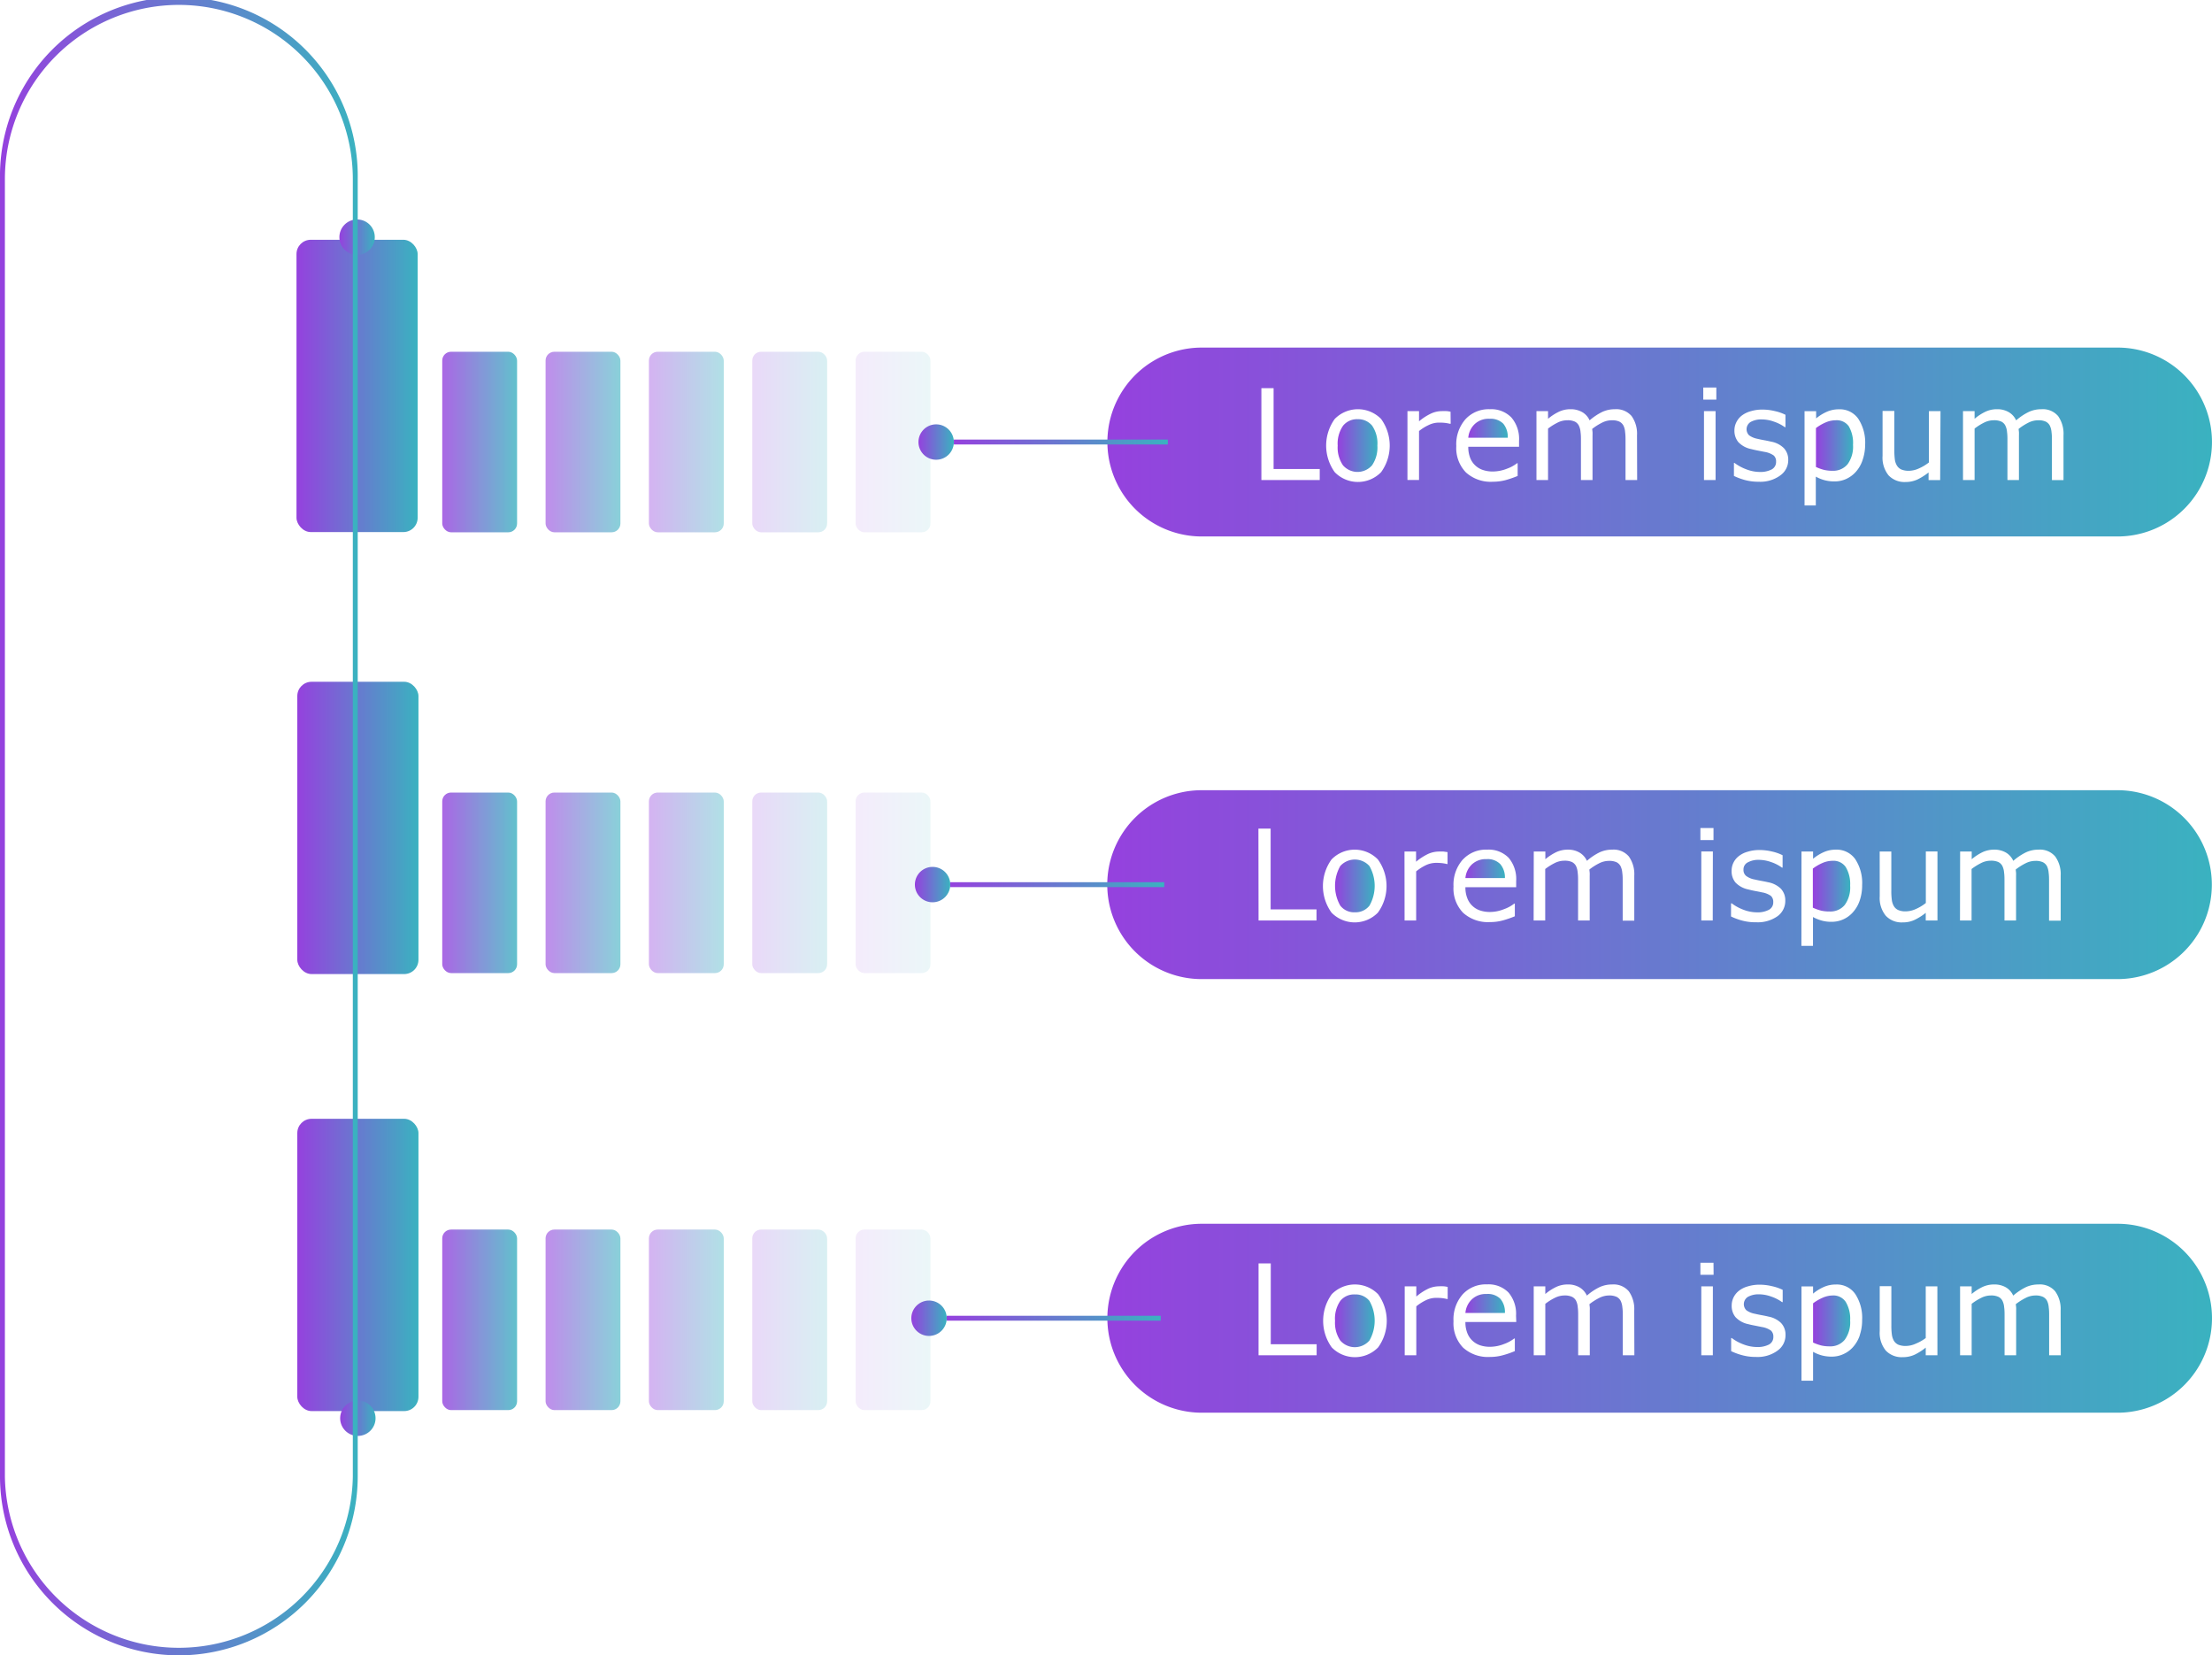<svg xmlns="http://www.w3.org/2000/svg" xmlns:xlink="http://www.w3.org/1999/xlink" viewBox="0 0 492.77 368.67"><defs><style>.cls-1{mask:url(#mask);filter:url(#luminosity-noclip-6);}.cls-10,.cls-2,.cls-4,.cls-6,.cls-8{mix-blend-mode:multiply;}.cls-2{fill:url(#Безымянный_градиент_93);}.cls-3{mask:url(#mask-2);filter:url(#luminosity-noclip-7);}.cls-4{fill:url(#Безымянный_градиент_93-2);}.cls-5{mask:url(#mask-3);filter:url(#luminosity-noclip-8);}.cls-6{fill:url(#Безымянный_градиент_93-3);}.cls-7,.cls-9{mask:url(#mask-4);}.cls-7{filter:url(#luminosity-noclip-9);}.cls-8{fill:url(#Безымянный_градиент_91);}.cls-9{filter:url(#luminosity-noclip-10);}.cls-10{fill:url(#Безымянный_градиент_91-2);}.cls-11,.cls-16,.cls-21{opacity:0.8;}.cls-11{fill:url(#New_Gradient_Swatch_2);}.cls-12,.cls-17,.cls-22{opacity:0.6;}.cls-12{fill:url(#New_Gradient_Swatch_2-2);}.cls-13,.cls-18,.cls-23{opacity:0.4;}.cls-13{fill:url(#New_Gradient_Swatch_2-3);}.cls-14,.cls-19,.cls-24{opacity:0.2;}.cls-14{fill:url(#New_Gradient_Swatch_2-4);}.cls-15,.cls-20,.cls-25{opacity:0.1;}.cls-15{fill:url(#New_Gradient_Swatch_2-5);}.cls-16{fill:url(#New_Gradient_Swatch_2-6);}.cls-17{fill:url(#New_Gradient_Swatch_2-7);}.cls-18{fill:url(#New_Gradient_Swatch_2-8);}.cls-19{fill:url(#New_Gradient_Swatch_2-9);}.cls-20{fill:url(#New_Gradient_Swatch_2-10);}.cls-21{fill:url(#New_Gradient_Swatch_2-11);}.cls-22{fill:url(#New_Gradient_Swatch_2-12);}.cls-23{fill:url(#New_Gradient_Swatch_2-13);}.cls-24{fill:url(#New_Gradient_Swatch_2-14);}.cls-25{fill:url(#New_Gradient_Swatch_2-15);}.cls-26{fill:url(#New_Gradient_Swatch_2-16);}.cls-27{fill:url(#New_Gradient_Swatch_2-17);}.cls-28{fill:url(#New_Gradient_Swatch_2-18);}.cls-29{fill:url(#New_Gradient_Swatch_2-19);}.cls-30{fill:url(#New_Gradient_Swatch_2-20);}.cls-31{fill:url(#New_Gradient_Swatch_2-21);}.cls-32{fill:url(#New_Gradient_Swatch_2-22);}.cls-33{fill:url(#New_Gradient_Swatch_2-23);}.cls-34{fill:url(#New_Gradient_Swatch_2-24);}.cls-35{fill:url(#New_Gradient_Swatch_2-25);}.cls-36{fill:url(#New_Gradient_Swatch_2-26);}.cls-37{fill:url(#New_Gradient_Swatch_2-27);}.cls-38{fill:url(#New_Gradient_Swatch_2-28);}.cls-39{fill:url(#New_Gradient_Swatch_2-29);}.cls-40{fill:url(#New_Gradient_Swatch_2-30);}.cls-41{fill:url(#New_Gradient_Swatch_2-31);}.cls-42{fill:url(#New_Gradient_Swatch_2-32);}.cls-43{fill:url(#New_Gradient_Swatch_2-33);}.cls-44{fill:url(#New_Gradient_Swatch_2-34);}.cls-45{fill:url(#New_Gradient_Swatch_2-35);}.cls-46{fill:url(#New_Gradient_Swatch_2-36);}.cls-47{fill:url(#New_Gradient_Swatch_2-37);}.cls-48{fill:url(#New_Gradient_Swatch_2-38);}.cls-49{fill:url(#New_Gradient_Swatch_2-39);}.cls-50{mask:url(#mask-6);}.cls-51{fill:url(#New_Gradient_Swatch_2-40);}.cls-52{mask:url(#mask-7);}.cls-53,.cls-57{opacity:0.5;}.cls-53{fill:url(#New_Gradient_Swatch_2-41);}.cls-54{mask:url(#mask-8);}.cls-55,.cls-59{opacity:0.3;}.cls-55{fill:url(#New_Gradient_Swatch_2-42);}.cls-56{mask:url(#mask-9);}.cls-57{fill:url(#New_Gradient_Swatch_2-43);}.cls-58{mask:url(#mask-10);}.cls-59{fill:url(#New_Gradient_Swatch_2-44);}.cls-60{filter:url(#luminosity-noclip-4);}.cls-61{filter:url(#luminosity-noclip-3);}.cls-62{filter:url(#luminosity-noclip-2);}.cls-63{filter:url(#luminosity-noclip);}</style><filter id="luminosity-noclip" x="9.28" y="-8379.99" width="20.64" height="32766" filterUnits="userSpaceOnUse" color-interpolation-filters="sRGB"><feFlood flood-color="#fff" result="bg"/><feBlend in="SourceGraphic" in2="bg"/></filter><mask id="mask" x="9.28" y="-8379.99" width="20.64" height="32766" maskUnits="userSpaceOnUse"><g class="cls-63"/></mask><linearGradient id="Безымянный_градиент_93" x1="19.6" y1="356.18" x2="19.6" y2="11.7" gradientUnits="userSpaceOnUse"><stop offset="0"/><stop offset="0.01" stop-color="#030303"/><stop offset="0.7" stop-color="#b7b7b7"/><stop offset="1" stop-color="#fff"/></linearGradient><filter id="luminosity-noclip-2" x="35.48" y="-8379.99" width="7.15" height="32766" filterUnits="userSpaceOnUse" color-interpolation-filters="sRGB"><feFlood flood-color="#fff" result="bg"/><feBlend in="SourceGraphic" in2="bg"/></filter><mask id="mask-2" x="35.48" y="-8379.99" width="7.15" height="32766" maskUnits="userSpaceOnUse"><g class="cls-62"/></mask><linearGradient id="Безымянный_градиент_93-2" x1="39.05" y1="355.44" x2="39.05" y2="11.7" xlink:href="#Безымянный_градиент_93"/><filter id="luminosity-noclip-3" x="47.39" y="-8379.99" width="7.15" height="32766" filterUnits="userSpaceOnUse" color-interpolation-filters="sRGB"><feFlood flood-color="#fff" result="bg"/><feBlend in="SourceGraphic" in2="bg"/></filter><mask id="mask-3" x="47.39" y="-8379.99" width="7.15" height="32766" maskUnits="userSpaceOnUse"><g class="cls-61"/></mask><linearGradient id="Безымянный_градиент_93-3" x1="50.96" y1="356.23" x2="50.96" y2="12.49" xlink:href="#Безымянный_градиент_93"/><filter id="luminosity-noclip-4" x="263.07" y="-8379.99" width="215.94" height="32766" filterUnits="userSpaceOnUse" color-interpolation-filters="sRGB"><feFlood flood-color="#fff" result="bg"/><feBlend in="SourceGraphic" in2="bg"/></filter><mask id="mask-4" x="263.07" y="-8379.99" width="215.94" height="32766" maskUnits="userSpaceOnUse"><g class="cls-60"/></mask><linearGradient id="Безымянный_градиент_91" x1="263.07" y1="147.12" x2="479.01" y2="147.12" gradientUnits="userSpaceOnUse"><stop offset="0" stop-color="#fff"/><stop offset="0.07" stop-color="#d8d8d8"/><stop offset="0.16" stop-color="#a6a6a6"/><stop offset="0.26" stop-color="#797979"/><stop offset="0.37" stop-color="#545454"/><stop offset="0.47" stop-color="#353535"/><stop offset="0.58" stop-color="#1e1e1e"/><stop offset="0.7" stop-color="#0d0d0d"/><stop offset="0.83" stop-color="#030303"/><stop offset="1"/></linearGradient><linearGradient id="Безымянный_градиент_91-2" x1="263.07" y1="244.5" x2="479.01" y2="244.5" xlink:href="#Безымянный_градиент_91"/><linearGradient id="New_Gradient_Swatch_2" x1="98.52" y1="98.44" x2="115.19" y2="98.44" gradientUnits="userSpaceOnUse"><stop offset="0" stop-color="#9541de"/><stop offset="1" stop-color="#3ab2c0"/></linearGradient><linearGradient id="New_Gradient_Swatch_2-2" x1="121.54" y1="98.44" x2="138.21" y2="98.44" xlink:href="#New_Gradient_Swatch_2"/><linearGradient id="New_Gradient_Swatch_2-3" x1="144.56" y1="98.44" x2="161.24" y2="98.44" xlink:href="#New_Gradient_Swatch_2"/><linearGradient id="New_Gradient_Swatch_2-4" x1="167.59" y1="98.44" x2="184.26" y2="98.44" xlink:href="#New_Gradient_Swatch_2"/><linearGradient id="New_Gradient_Swatch_2-5" x1="190.61" y1="98.44" x2="207.28" y2="98.44" xlink:href="#New_Gradient_Swatch_2"/><linearGradient id="New_Gradient_Swatch_2-6" x1="98.52" y1="196.61" x2="115.19" y2="196.61" xlink:href="#New_Gradient_Swatch_2"/><linearGradient id="New_Gradient_Swatch_2-7" x1="121.54" y1="196.61" x2="138.21" y2="196.61" xlink:href="#New_Gradient_Swatch_2"/><linearGradient id="New_Gradient_Swatch_2-8" x1="144.56" y1="196.61" x2="161.24" y2="196.61" xlink:href="#New_Gradient_Swatch_2"/><linearGradient id="New_Gradient_Swatch_2-9" x1="167.59" y1="196.61" x2="184.26" y2="196.61" xlink:href="#New_Gradient_Swatch_2"/><linearGradient id="New_Gradient_Swatch_2-10" x1="190.61" y1="196.61" x2="207.28" y2="196.61" xlink:href="#New_Gradient_Swatch_2"/><linearGradient id="New_Gradient_Swatch_2-11" x1="98.52" y1="293.94" x2="115.19" y2="293.94" xlink:href="#New_Gradient_Swatch_2"/><linearGradient id="New_Gradient_Swatch_2-12" x1="121.54" y1="293.94" x2="138.21" y2="293.94" xlink:href="#New_Gradient_Swatch_2"/><linearGradient id="New_Gradient_Swatch_2-13" x1="144.56" y1="293.94" x2="161.24" y2="293.94" xlink:href="#New_Gradient_Swatch_2"/><linearGradient id="New_Gradient_Swatch_2-14" x1="167.59" y1="293.94" x2="184.26" y2="293.94" xlink:href="#New_Gradient_Swatch_2"/><linearGradient id="New_Gradient_Swatch_2-15" x1="190.61" y1="293.94" x2="207.28" y2="293.94" xlink:href="#New_Gradient_Swatch_2"/><linearGradient id="New_Gradient_Swatch_2-16" x1="204.61" y1="98.44" x2="212.49" y2="98.44" xlink:href="#New_Gradient_Swatch_2"/><linearGradient id="New_Gradient_Swatch_2-17" x1="66.05" y1="85.95" x2="93.05" y2="85.95" xlink:href="#New_Gradient_Swatch_2"/><linearGradient id="New_Gradient_Swatch_2-18" x1="66.23" y1="184.39" x2="93.22" y2="184.39" xlink:href="#New_Gradient_Swatch_2"/><linearGradient id="New_Gradient_Swatch_2-19" x1="66.23" y1="281.72" x2="93.22" y2="281.72" xlink:href="#New_Gradient_Swatch_2"/><linearGradient id="New_Gradient_Swatch_2-20" x1="75.61" y1="52.81" x2="83.49" y2="52.81" xlink:href="#New_Gradient_Swatch_2"/><linearGradient id="New_Gradient_Swatch_2-21" x1="75.79" y1="315.86" x2="83.66" y2="315.86" xlink:href="#New_Gradient_Swatch_2"/><linearGradient id="New_Gradient_Swatch_2-22" x1="327.09" y1="95.4" x2="335.88" y2="95.4" xlink:href="#New_Gradient_Swatch_2"/><linearGradient id="New_Gradient_Swatch_2-23" x1="404.54" y1="99.24" x2="412.8" y2="99.24" xlink:href="#New_Gradient_Swatch_2"/><linearGradient id="New_Gradient_Swatch_2-24" x1="298.04" y1="99.24" x2="306.88" y2="99.24" xlink:href="#New_Gradient_Swatch_2"/><linearGradient id="New_Gradient_Swatch_2-25" x1="246.66" y1="98.44" x2="492.77" y2="98.44" xlink:href="#New_Gradient_Swatch_2"/><linearGradient id="New_Gradient_Swatch_2-26" x1="246.66" y1="197.02" x2="492.77" y2="197.02" xlink:href="#New_Gradient_Swatch_2"/><linearGradient id="New_Gradient_Swatch_2-27" x1="297.41" y1="197.31" x2="306.24" y2="197.31" xlink:href="#New_Gradient_Swatch_2"/><linearGradient id="New_Gradient_Swatch_2-28" x1="326.45" y1="193.47" x2="335.25" y2="193.47" xlink:href="#New_Gradient_Swatch_2"/><linearGradient id="New_Gradient_Swatch_2-29" x1="403.9" y1="197.32" x2="412.16" y2="197.32" xlink:href="#New_Gradient_Swatch_2"/><linearGradient id="New_Gradient_Swatch_2-30" x1="326.45" y1="290.32" x2="335.25" y2="290.32" xlink:href="#New_Gradient_Swatch_2"/><linearGradient id="New_Gradient_Swatch_2-31" x1="403.9" y1="294.17" x2="412.16" y2="294.17" xlink:href="#New_Gradient_Swatch_2"/><linearGradient id="New_Gradient_Swatch_2-32" x1="246.66" y1="293.59" x2="492.77" y2="293.59" xlink:href="#New_Gradient_Swatch_2"/><linearGradient id="New_Gradient_Swatch_2-33" x1="297.41" y1="294.16" x2="306.24" y2="294.16" xlink:href="#New_Gradient_Swatch_2"/><linearGradient id="New_Gradient_Swatch_2-34" x1="212.49" y1="98.44" x2="260.15" y2="98.44" xlink:href="#New_Gradient_Swatch_2"/><linearGradient id="New_Gradient_Swatch_2-35" x1="203.82" y1="197.02" x2="211.69" y2="197.02" xlink:href="#New_Gradient_Swatch_2"/><linearGradient id="New_Gradient_Swatch_2-36" x1="211.69" y1="197.02" x2="259.36" y2="197.02" xlink:href="#New_Gradient_Swatch_2"/><linearGradient id="New_Gradient_Swatch_2-37" x1="203.03" y1="293.59" x2="210.9" y2="293.59" xlink:href="#New_Gradient_Swatch_2"/><linearGradient id="New_Gradient_Swatch_2-38" x1="210.9" y1="293.59" x2="258.57" y2="293.59" xlink:href="#New_Gradient_Swatch_2"/><linearGradient id="New_Gradient_Swatch_2-39" x1="0" y1="184.34" x2="79.69" y2="184.34" xlink:href="#New_Gradient_Swatch_2"/><filter id="luminosity-noclip-6" x="9.28" y="11.7" width="20.64" height="344.48" filterUnits="userSpaceOnUse" color-interpolation-filters="sRGB"><feFlood flood-color="#fff" result="bg"/><feBlend in="SourceGraphic" in2="bg"/></filter><mask id="mask-6" x="9.28" y="11.7" width="20.64" height="344.48" maskUnits="userSpaceOnUse"><g class="cls-1"><path class="cls-2" d="M29.92,11.7c-12.16,5.87-20.64,19-20.64,34.24v276c0,15.25,8.48,28.37,20.64,34.24Z"/></g></mask><linearGradient id="New_Gradient_Swatch_2-40" x1="9.28" y1="183.94" x2="29.92" y2="183.94" xlink:href="#New_Gradient_Swatch_2"/><filter id="luminosity-noclip-7" x="35.48" y="11.7" width="7.15" height="343.74" filterUnits="userSpaceOnUse" color-interpolation-filters="sRGB"><feFlood flood-color="#fff" result="bg"/><feBlend in="SourceGraphic" in2="bg"/></filter><mask id="mask-7" x="35.48" y="11.7" width="7.15" height="343.74" maskUnits="userSpaceOnUse"><g class="cls-3"><rect class="cls-4" x="35.48" y="11.7" width="7.15" height="343.74"/></g></mask><linearGradient id="New_Gradient_Swatch_2-41" x1="35.48" y1="183.57" x2="42.62" y2="183.57" xlink:href="#New_Gradient_Swatch_2"/><filter id="luminosity-noclip-8" x="47.39" y="12.49" width="7.15" height="343.74" filterUnits="userSpaceOnUse" color-interpolation-filters="sRGB"><feFlood flood-color="#fff" result="bg"/><feBlend in="SourceGraphic" in2="bg"/></filter><mask id="mask-8" x="47.39" y="12.49" width="7.15" height="343.74" maskUnits="userSpaceOnUse"><g class="cls-5"><rect class="cls-6" x="47.39" y="12.49" width="7.15" height="343.74"/></g></mask><linearGradient id="New_Gradient_Swatch_2-42" x1="47.39" y1="184.36" x2="54.53" y2="184.36" xlink:href="#New_Gradient_Swatch_2"/><filter id="luminosity-noclip-9" x="263.07" y="130.18" width="215.94" height="33.87" filterUnits="userSpaceOnUse" color-interpolation-filters="sRGB"><feFlood flood-color="#fff" result="bg"/><feBlend in="SourceGraphic" in2="bg"/></filter><mask id="mask-9" x="263.07" y="130.18" width="215.94" height="33.87" maskUnits="userSpaceOnUse"><g class="cls-7"><rect class="cls-8" x="263.07" y="130.18" width="215.94" height="33.87"/></g></mask><linearGradient id="New_Gradient_Swatch_2-43" x1="263.07" y1="147.12" x2="479.01" y2="147.12" xlink:href="#New_Gradient_Swatch_2"/><filter id="luminosity-noclip-10" x="263.07" y="227.57" width="215.94" height="33.87" filterUnits="userSpaceOnUse" color-interpolation-filters="sRGB"><feFlood flood-color="#fff" result="bg"/><feBlend in="SourceGraphic" in2="bg"/></filter><mask id="mask-10" x="263.07" y="227.57" width="215.94" height="33.87" maskUnits="userSpaceOnUse"><g class="cls-9"><rect class="cls-10" x="263.07" y="227.57" width="215.94" height="33.87"/></g></mask><linearGradient id="New_Gradient_Swatch_2-44" x1="263.07" y1="244.5" x2="479.01" y2="244.5" xlink:href="#New_Gradient_Swatch_2"/></defs><title>menu_08_purple_blue</title><g id="Layer_2" data-name="Layer 2"><g id="Layer_1-2" data-name="Layer 1"><rect class="cls-11" x="98.52" y="78.34" width="16.67" height="40.21" rx="1.96"/><rect class="cls-12" x="121.54" y="78.34" width="16.67" height="40.21" rx="1.96"/><rect class="cls-13" x="144.56" y="78.34" width="16.67" height="40.21" rx="1.96"/><rect class="cls-14" x="167.59" y="78.34" width="16.67" height="40.21" rx="1.96"/><rect class="cls-15" x="190.61" y="78.34" width="16.67" height="40.21" rx="1.96"/><rect class="cls-16" x="98.52" y="176.51" width="16.67" height="40.21" rx="1.96"/><rect class="cls-17" x="121.54" y="176.51" width="16.67" height="40.21" rx="1.96"/><rect class="cls-18" x="144.56" y="176.51" width="16.67" height="40.21" rx="1.96"/><rect class="cls-19" x="167.59" y="176.51" width="16.67" height="40.21" rx="1.96"/><rect class="cls-20" x="190.61" y="176.51" width="16.67" height="40.21" rx="1.96"/><rect class="cls-21" x="98.52" y="273.84" width="16.67" height="40.21" rx="1.96"/><rect class="cls-22" x="121.54" y="273.84" width="16.67" height="40.21" rx="1.96"/><rect class="cls-23" x="144.56" y="273.84" width="16.67" height="40.21" rx="1.96"/><rect class="cls-24" x="167.59" y="273.84" width="16.67" height="40.21" rx="1.96"/><rect class="cls-25" x="190.61" y="273.84" width="16.67" height="40.21" rx="1.96"/><path class="cls-26" d="M212.49,98.44a3.94,3.94,0,1,1-3.94-3.93A3.94,3.94,0,0,1,212.49,98.44Z"/><rect class="cls-27" x="66.05" y="53.4" width="26.99" height="65.1" rx="3.18"/><rect class="cls-28" x="66.23" y="151.84" width="26.99" height="65.1" rx="3.18"/><rect class="cls-29" x="66.23" y="249.17" width="26.99" height="65.1" rx="3.18"/><path class="cls-30" d="M83.49,52.81a3.94,3.94,0,1,1-3.94-3.93A3.93,3.93,0,0,1,83.49,52.81Z"/><path class="cls-31" d="M83.66,315.86a3.94,3.94,0,1,1-3.93-3.94A3.94,3.94,0,0,1,83.66,315.86Z"/><path class="cls-32" d="M331.79,93.27a4.46,4.46,0,0,0-3.31,1.22,4.74,4.74,0,0,0-1.39,3h8.79a4.57,4.57,0,0,0-1-3.14A4,4,0,0,0,331.79,93.27Z"/><path class="cls-33" d="M408.94,93.6a5.65,5.65,0,0,0-2.24.48,10.3,10.3,0,0,0-2.16,1.26V104a10.15,10.15,0,0,0,1.89.67,8.09,8.09,0,0,0,1.79.18,4.15,4.15,0,0,0,3.37-1.46,6.65,6.65,0,0,0,1.21-4.31,7.38,7.38,0,0,0-.95-4.15A3.28,3.28,0,0,0,408.94,93.6Z"/><path class="cls-34" d="M302.47,93.36a4,4,0,0,0-3.27,1.45A7,7,0,0,0,298,99.24a7,7,0,0,0,1.17,4.38,4.29,4.29,0,0,0,6.49,0,7,7,0,0,0,1.18-4.39,7,7,0,0,0-1.17-4.43A4,4,0,0,0,302.47,93.36Z"/><path class="cls-35" d="M471.73,77.41h-204a21,21,0,1,0,0,42.07h204a21,21,0,1,0,0-42.07ZM294,106.91H281V86.45h2.72v18H294Zm13.67-1.75a7.21,7.21,0,0,1-10.33,0,10.14,10.14,0,0,1,0-11.85,7.23,7.23,0,0,1,10.33,0,10.1,10.1,0,0,1,0,11.85Zm15.5-10.78H323a9.82,9.82,0,0,0-1.12-.2,11.9,11.9,0,0,0-1.29-.06,5.2,5.2,0,0,0-2.3.53A10.33,10.33,0,0,0,316.12,96v10.9h-2.58V91.56h2.58v2.27a12.26,12.26,0,0,1,2.72-1.75,5.79,5.79,0,0,1,2.39-.52,7.7,7.7,0,0,1,1,0c.2,0,.5.06.91.13ZM338.4,99.5H327.09a6.62,6.62,0,0,0,.42,2.47,4.57,4.57,0,0,0,2.87,2.71,6.71,6.71,0,0,0,2.16.33,8.7,8.7,0,0,0,3.16-.62,8,8,0,0,0,2.26-1.23h.13V106a23.23,23.23,0,0,1-2.66.92,11.15,11.15,0,0,1-2.86.37,8.22,8.22,0,0,1-6-2.07,7.79,7.79,0,0,1-2.15-5.87,8.44,8.44,0,0,1,2.06-6,7,7,0,0,1,5.4-2.21A6.21,6.21,0,0,1,336.71,93a7.31,7.31,0,0,1,1.69,5.15Zm26.31,7.41h-2.59V98.17c0-.66,0-1.3-.09-1.91a3.94,3.94,0,0,0-.37-1.47,2.11,2.11,0,0,0-.91-.89,3.83,3.83,0,0,0-1.7-.3,4.8,4.8,0,0,0-2.17.54,13.15,13.15,0,0,0-2.18,1.38c0,.21.05.45.07.73s0,.56,0,.84v9.82h-2.58V98.17c0-.68,0-1.32-.09-1.93a4,4,0,0,0-.38-1.46,2,2,0,0,0-.91-.89,3.85,3.85,0,0,0-1.7-.29,4.73,4.73,0,0,0-2.12.52,13.06,13.06,0,0,0-2.13,1.33v11.46h-2.58V91.56h2.58v1.71a11.43,11.43,0,0,1,2.42-1.57,5.87,5.87,0,0,1,2.56-.56,5.07,5.07,0,0,1,2.66.66,4,4,0,0,1,1.62,1.82,12.91,12.91,0,0,1,2.86-1.9,6.6,6.6,0,0,1,2.76-.58,4.48,4.48,0,0,1,3.74,1.53,6.79,6.79,0,0,1,1.2,4.28Zm17.47,0H379.6V91.56h2.58ZM382.35,89h-2.91V86.31h2.91Zm14.17,16.94a7.54,7.54,0,0,1-4.74,1.35,11.41,11.41,0,0,1-3.13-.4,14.67,14.67,0,0,1-2.38-.89v-2.9h.13a10.46,10.46,0,0,0,2.72,1.46,8.51,8.51,0,0,0,2.87.55,5.48,5.48,0,0,0,2.67-.55,1.87,1.87,0,0,0,1-1.74,1.74,1.74,0,0,0-.52-1.37,4.75,4.75,0,0,0-2-.8l-1.43-.28q-.89-.17-1.62-.36a5.39,5.39,0,0,1-2.86-1.57,4,4,0,0,1-.85-2.55,4,4,0,0,1,.4-1.79,4.29,4.29,0,0,1,1.18-1.5,5.76,5.76,0,0,1,2-1,8.81,8.81,0,0,1,2.66-.38,11.62,11.62,0,0,1,2.78.34,10,10,0,0,1,2.35.82v2.76h-.14a8.92,8.92,0,0,0-2.41-1.23,8.08,8.08,0,0,0-2.77-.5,4.85,4.85,0,0,0-2.39.54,1.9,1.9,0,0,0-.39,3,4.65,4.65,0,0,0,1.87.78c.48.12,1,.22,1.6.33s1.09.22,1.48.31a5.4,5.4,0,0,1,2.77,1.41,3.75,3.75,0,0,1,1,2.7A4.15,4.15,0,0,1,396.52,105.93Zm18.41-3.47a7.4,7.4,0,0,1-1.51,2.62,6.51,6.51,0,0,1-2.14,1.58,6.27,6.27,0,0,1-2.61.55,8.53,8.53,0,0,1-2.16-.26,8.73,8.73,0,0,1-2-.81v6.43H402v-21h2.58v1.61a10.13,10.13,0,0,1,2.31-1.45,6.55,6.55,0,0,1,2.75-.58,5,5,0,0,1,4.32,2.09,9.65,9.65,0,0,1,1.54,5.82A10.51,10.51,0,0,1,414.93,102.46Zm17.28,4.45h-2.58v-1.7a13.29,13.29,0,0,1-2.5,1.58,6.36,6.36,0,0,1-2.64.55,4.87,4.87,0,0,1-3.77-1.48,6.28,6.28,0,0,1-1.34-4.34v-10H422v8.74a16.11,16.11,0,0,0,.11,2,3.55,3.55,0,0,0,.47,1.42,2.25,2.25,0,0,0,1,.88,4.26,4.26,0,0,0,1.72.28,5.46,5.46,0,0,0,2.19-.53,10.05,10.05,0,0,0,2.22-1.33V91.56h2.58Zm27.48,0h-2.58V98.17c0-.66,0-1.3-.09-1.91a4.13,4.13,0,0,0-.38-1.47,2.06,2.06,0,0,0-.91-.89,3.83,3.83,0,0,0-1.7-.3,4.83,4.83,0,0,0-2.17.54,13.08,13.08,0,0,0-2.17,1.38c0,.21.05.45.07.73s0,.56,0,.84v9.82H447.2V98.17c0-.68,0-1.32-.09-1.93a3.82,3.82,0,0,0-.38-1.46,2,2,0,0,0-.9-.89,3.9,3.9,0,0,0-1.71-.29,4.76,4.76,0,0,0-2.12.52,12.58,12.58,0,0,0-2.12,1.33v11.46H437.3V91.56h2.58v1.71a11.38,11.38,0,0,1,2.41-1.57,5.9,5.9,0,0,1,2.56-.56,5,5,0,0,1,2.66.66,4.05,4.05,0,0,1,1.63,1.82,12.69,12.69,0,0,1,2.86-1.9,6.6,6.6,0,0,1,2.76-.58,4.46,4.46,0,0,1,3.73,1.53,6.79,6.79,0,0,1,1.2,4.28Z"/><path class="cls-36" d="M267.7,218.06h204a21,21,0,1,0,0-42.07h-204a21,21,0,1,0,0,42.07ZM381.55,205H379V189.63h2.58Zm55.11-15.35h2.58v1.71a11.63,11.63,0,0,1,2.41-1.57,6.1,6.1,0,0,1,2.57-.56,5.07,5.07,0,0,1,2.66.66,4.06,4.06,0,0,1,1.62,1.83,13,13,0,0,1,2.86-1.91,6.6,6.6,0,0,1,2.76-.58,4.44,4.44,0,0,1,3.73,1.53,6.73,6.73,0,0,1,1.21,4.28v10h-2.59v-8.74c0-.66,0-1.29-.09-1.91a4.14,4.14,0,0,0-.37-1.47,2.11,2.11,0,0,0-.91-.89,3.83,3.83,0,0,0-1.7-.3,4.8,4.8,0,0,0-2.17.54,13.15,13.15,0,0,0-2.18,1.38c0,.21.05.46.07.74s0,.55,0,.83V205h-2.58v-8.74c0-.67,0-1.32-.09-1.93a4.07,4.07,0,0,0-.38-1.46,2.06,2.06,0,0,0-.91-.89,4,4,0,0,0-1.7-.29,4.73,4.73,0,0,0-2.12.52,13.06,13.06,0,0,0-2.13,1.33V205h-2.58Zm-17.92,0h2.59v8.74a14.37,14.37,0,0,0,.11,2,3.66,3.66,0,0,0,.46,1.42,2.16,2.16,0,0,0,1,.88,4,4,0,0,0,1.71.28,5.61,5.61,0,0,0,2.19-.52,10,10,0,0,0,2.22-1.34V189.63h2.59V205H429v-1.7a12.51,12.51,0,0,1-2.5,1.58,6.13,6.13,0,0,1-2.63.55,4.82,4.82,0,0,1-3.77-1.48,6.21,6.21,0,0,1-1.35-4.33Zm-17.42,0h2.58v1.61a10.32,10.32,0,0,1,2.32-1.45,6.54,6.54,0,0,1,2.74-.58,5.07,5.07,0,0,1,4.32,2.09,9.65,9.65,0,0,1,1.55,5.82,10.31,10.31,0,0,1-.54,3.42,7.44,7.44,0,0,1-1.51,2.61,6.27,6.27,0,0,1-4.74,2.13,8,8,0,0,1-2.16-.26,8.62,8.62,0,0,1-2-.81v6.43h-2.58Zm-15.69,11.53h.14a10.33,10.33,0,0,0,2.72,1.47,8.44,8.44,0,0,0,2.87.54,5.39,5.39,0,0,0,2.67-.55,1.85,1.85,0,0,0,1-1.73,1.79,1.79,0,0,0-.52-1.38,4.77,4.77,0,0,0-2-.79c-.37-.09-.85-.18-1.44-.29s-1.13-.23-1.61-.36a5.42,5.42,0,0,1-2.87-1.57,3.92,3.92,0,0,1-.84-2.55,4.11,4.11,0,0,1,1.58-3.28,5.52,5.52,0,0,1,2-1,8.81,8.81,0,0,1,2.66-.38,12.21,12.21,0,0,1,2.78.34,10.21,10.21,0,0,1,2.34.82v2.76h-.14a9,9,0,0,0-2.4-1.23,8.38,8.38,0,0,0-2.78-.5,4.88,4.88,0,0,0-2.39.54,1.74,1.74,0,0,0-1,1.62,1.7,1.7,0,0,0,.59,1.42,4.45,4.45,0,0,0,1.87.79c.47.11,1,.22,1.6.33s1.08.21,1.47.3a5.51,5.51,0,0,1,2.78,1.41,3.75,3.75,0,0,1,1,2.7,4.18,4.18,0,0,1-1.74,3.45,7.62,7.62,0,0,1-4.75,1.34A11.41,11.41,0,0,1,388,205a14.11,14.11,0,0,1-2.38-.89Zm-6.83-16.77h2.92v2.68H378.8Zm-37.12,5.24h2.58v1.71a11.63,11.63,0,0,1,2.41-1.57,6.05,6.05,0,0,1,2.56-.56,5,5,0,0,1,2.66.66,4.08,4.08,0,0,1,1.63,1.83,12.77,12.77,0,0,1,2.86-1.91,6.6,6.6,0,0,1,2.76-.58,4.44,4.44,0,0,1,3.73,1.53,6.79,6.79,0,0,1,1.2,4.28v10h-2.58v-8.74c0-.66,0-1.29-.09-1.91a4.13,4.13,0,0,0-.38-1.47,2.09,2.09,0,0,0-.9-.89,3.91,3.91,0,0,0-1.71-.3,4.83,4.83,0,0,0-2.17.54,13.08,13.08,0,0,0-2.17,1.38c0,.21.05.46.07.74s0,.55,0,.83V205h-2.59v-8.74c0-.67,0-1.32-.09-1.93a4.08,4.08,0,0,0-.37-1.46,2.11,2.11,0,0,0-.91-.89,4,4,0,0,0-1.7-.29,4.77,4.77,0,0,0-2.13.52,13,13,0,0,0-2.12,1.33V205h-2.58Zm-15.8,1.79a7,7,0,0,1,5.41-2.21,6.21,6.21,0,0,1,4.79,1.81,7.32,7.32,0,0,1,1.68,5.16v1.4H326.45a6.4,6.4,0,0,0,.43,2.46,4.57,4.57,0,0,0,2.86,2.72,6.81,6.81,0,0,0,2.17.33,8.5,8.5,0,0,0,3.15-.63,7.9,7.9,0,0,0,2.26-1.23h.14v2.82a22.74,22.74,0,0,1-2.67.92,10.66,10.66,0,0,1-2.85.37,8.24,8.24,0,0,1-6-2.07,7.77,7.77,0,0,1-2.14-5.87A8.45,8.45,0,0,1,325.88,191.42Zm-13-1.79h2.58v2.27a12.61,12.61,0,0,1,2.71-1.75,6,6,0,0,1,2.4-.52c.45,0,.77,0,1,0l.9.13v2.65h-.14a9.1,9.1,0,0,0-1.12-.2,11.83,11.83,0,0,0-1.28-.06,5.35,5.35,0,0,0-2.31.53,10.59,10.59,0,0,0-2.14,1.37V205h-2.58Zm-16.25,1.76a7.2,7.2,0,0,1,10.32,0,10.06,10.06,0,0,1,0,11.85,7.22,7.22,0,0,1-10.32,0,10.1,10.1,0,0,1,0-11.85Zm-16.29-6.87h2.72v18h10.22V205H280.37Z"/><path class="cls-37" d="M301.83,203.18a3.94,3.94,0,0,0,3.24-1.47,8.91,8.91,0,0,0,0-8.83,4.37,4.37,0,0,0-6.5,0,8.94,8.94,0,0,0,0,8.81A3.9,3.9,0,0,0,301.83,203.18Z"/><path class="cls-38" d="M334.22,192.45a3.93,3.93,0,0,0-3.07-1.11,4.49,4.49,0,0,0-3.3,1.22,4.77,4.77,0,0,0-1.4,3h8.8A4.54,4.54,0,0,0,334.22,192.45Z"/><path class="cls-39" d="M407.59,203a4.11,4.11,0,0,0,3.36-1.45,6.62,6.62,0,0,0,1.21-4.32,7.3,7.3,0,0,0-1-4.15,3.3,3.3,0,0,0-2.91-1.37,5.68,5.68,0,0,0-2.24.48,10.3,10.3,0,0,0-2.16,1.26v8.7a10.68,10.68,0,0,0,1.89.67A8.18,8.18,0,0,0,407.59,203Z"/><path class="cls-40" d="M331.15,288.19a4.46,4.46,0,0,0-3.3,1.23,4.72,4.72,0,0,0-1.4,3h8.8a4.53,4.53,0,0,0-1-3.14A3.94,3.94,0,0,0,331.15,288.19Z"/><path class="cls-41" d="M408.3,288.52a5.7,5.7,0,0,0-2.24.49,10.3,10.3,0,0,0-2.16,1.26V299a10.68,10.68,0,0,0,1.89.67,8.18,8.18,0,0,0,1.8.18,4.12,4.12,0,0,0,3.36-1.46,6.59,6.59,0,0,0,1.21-4.31,7.28,7.28,0,0,0-1-4.15A3.28,3.28,0,0,0,408.3,288.52Z"/><path class="cls-42" d="M471.73,272.55h-204a21,21,0,0,0,0,42.08h204a21,21,0,0,0,0-42.08ZM293.31,301.84H280.37V281.38h2.72v18h10.22ZM307,300.09a7.22,7.22,0,0,1-10.32,0,10.1,10.1,0,0,1,0-11.85,7.22,7.22,0,0,1,10.32,0,10.06,10.06,0,0,1,0,11.85Zm15.5-10.78h-.14a9.1,9.1,0,0,0-1.12-.2,11.83,11.83,0,0,0-1.28-.06,5.21,5.21,0,0,0-2.31.53,10.54,10.54,0,0,0-2.14,1.36v10.9h-2.58V286.49h2.58v2.27A12.23,12.23,0,0,1,318.2,287a5.83,5.83,0,0,1,2.4-.52,7.8,7.8,0,0,1,1,0c.2,0,.5.06.9.13Zm15.28,5.12H326.45a6.42,6.42,0,0,0,.43,2.47,4.53,4.53,0,0,0,1.17,1.72,4.61,4.61,0,0,0,1.69,1,6.81,6.81,0,0,0,2.17.33,8.69,8.69,0,0,0,3.15-.62,7.9,7.9,0,0,0,2.26-1.23h.14v2.81a19.58,19.58,0,0,1-2.67.92,10.66,10.66,0,0,1-2.85.38,8.24,8.24,0,0,1-6-2.07,7.79,7.79,0,0,1-2.14-5.88,8.41,8.41,0,0,1,2.05-6,7,7,0,0,1,5.41-2.21,6.21,6.21,0,0,1,4.79,1.81,7.31,7.31,0,0,1,1.68,5.15Zm26.31,7.41h-2.58V293.1c0-.66,0-1.3-.09-1.91a4.13,4.13,0,0,0-.38-1.47,2.09,2.09,0,0,0-.9-.89,3.9,3.9,0,0,0-1.71-.31,4.85,4.85,0,0,0-2.17.55,13.08,13.08,0,0,0-2.17,1.38c0,.21.05.45.07.73s0,.56,0,.83v9.83h-2.59V293.1c0-.68,0-1.32-.09-1.93a4,4,0,0,0-.37-1.46,2.06,2.06,0,0,0-.91-.89,3.83,3.83,0,0,0-1.7-.3,4.79,4.79,0,0,0-2.13.53,12.34,12.34,0,0,0-2.12,1.33v11.46h-2.58V286.49h2.58v1.7a11.57,11.57,0,0,1,2.41-1.56,5.9,5.9,0,0,1,2.56-.56,5,5,0,0,1,2.66.65,4.08,4.08,0,0,1,1.63,1.83,12.69,12.69,0,0,1,2.86-1.9,6.6,6.6,0,0,1,2.76-.58,4.44,4.44,0,0,1,3.73,1.53,6.79,6.79,0,0,1,1.2,4.28Zm17.48,0H379V286.49h2.58Zm.17-17.92H378.8v-2.68h2.92Zm14.17,16.94a7.56,7.56,0,0,1-4.75,1.35,11.4,11.4,0,0,1-3.13-.41,14.16,14.16,0,0,1-2.38-.88V298h.14a10.3,10.3,0,0,0,2.72,1.46,8.44,8.44,0,0,0,2.87.54,5.51,5.51,0,0,0,2.67-.54,1.87,1.87,0,0,0,1-1.74,1.77,1.77,0,0,0-.52-1.37,4.75,4.75,0,0,0-2-.8l-1.44-.29c-.59-.11-1.13-.22-1.61-.35a5.36,5.36,0,0,1-2.87-1.58,3.91,3.91,0,0,1-.84-2.54,4.18,4.18,0,0,1,.39-1.79,4.32,4.32,0,0,1,1.19-1.5,5.67,5.67,0,0,1,2-1,8.81,8.81,0,0,1,2.66-.38,11.68,11.68,0,0,1,2.78.34,10.23,10.23,0,0,1,2.34.81V290h-.14a9,9,0,0,0-2.4-1.23,8.15,8.15,0,0,0-2.78-.51,4.88,4.88,0,0,0-2.39.55,1.91,1.91,0,0,0-.38,3,4.59,4.59,0,0,0,1.87.78c.47.11,1,.22,1.6.33s1.08.21,1.47.31a5.43,5.43,0,0,1,2.78,1.41,3.74,3.74,0,0,1,1,2.69A4.16,4.16,0,0,1,395.89,300.86Zm18.4-3.47a7.48,7.48,0,0,1-1.51,2.62,6.25,6.25,0,0,1-2.14,1.57,6.08,6.08,0,0,1-2.6.56,8.41,8.41,0,0,1-2.16-.26,8.62,8.62,0,0,1-2-.81v6.43h-2.58v-21h2.58v1.61a10,10,0,0,1,2.32-1.45,6.54,6.54,0,0,1,2.74-.58,5,5,0,0,1,4.32,2.09,9.65,9.65,0,0,1,1.55,5.82A10.29,10.29,0,0,1,414.29,297.39Zm17.29,4.45H429v-1.71a12.59,12.59,0,0,1-2.5,1.59,6.28,6.28,0,0,1-2.63.54,4.85,4.85,0,0,1-3.77-1.47,6.23,6.23,0,0,1-1.35-4.34v-10h2.59v8.74a14.47,14.47,0,0,0,.11,2,3.71,3.71,0,0,0,.46,1.42,2.22,2.22,0,0,0,1,.88,4.23,4.23,0,0,0,1.71.27,5.43,5.43,0,0,0,2.19-.52A10,10,0,0,0,429,298V286.49h2.59Zm27.48,0h-2.59V293.1c0-.66,0-1.3-.09-1.91a4.14,4.14,0,0,0-.37-1.47,2.11,2.11,0,0,0-.91-.89,3.82,3.82,0,0,0-1.7-.31,4.82,4.82,0,0,0-2.17.55,13.15,13.15,0,0,0-2.18,1.38c0,.21.05.45.07.73s0,.56,0,.83v9.83h-2.58V293.1c0-.68,0-1.32-.09-1.93a4,4,0,0,0-.38-1.46,2,2,0,0,0-.91-.89,3.83,3.83,0,0,0-1.7-.3,4.75,4.75,0,0,0-2.12.53,12.41,12.41,0,0,0-2.13,1.33v11.46h-2.58V286.49h2.58v1.7a11.57,11.57,0,0,1,2.41-1.56,6,6,0,0,1,2.57-.56,5.07,5.07,0,0,1,2.66.65,4.06,4.06,0,0,1,1.62,1.83,12.91,12.91,0,0,1,2.86-1.9,6.6,6.6,0,0,1,2.76-.58,4.44,4.44,0,0,1,3.73,1.53,6.73,6.73,0,0,1,1.21,4.28Z"/><path class="cls-43" d="M301.83,288.29a3.92,3.92,0,0,0-3.26,1.45,7,7,0,0,0-1.16,4.43,7.06,7.06,0,0,0,1.16,4.38,4.3,4.3,0,0,0,6.5,0,8.9,8.9,0,0,0,0-8.82A3.92,3.92,0,0,0,301.83,288.29Z"/><rect class="cls-44" x="212.49" y="97.9" width="47.67" height="1.09"/><path class="cls-45" d="M211.69,197a3.94,3.94,0,1,1-3.93-3.93A3.93,3.93,0,0,1,211.69,197Z"/><rect class="cls-46" x="211.69" y="196.48" width="47.67" height="1.09"/><path class="cls-47" d="M210.9,293.59a3.94,3.94,0,1,1-3.94-3.94A3.93,3.93,0,0,1,210.9,293.59Z"/><rect class="cls-48" x="210.9" y="293.04" width="47.67" height="1.09"/><path class="cls-49" d="M39.85,368.67A39.88,39.88,0,0,1,0,328.83v-289a39.85,39.85,0,1,1,79.69,0v289A39.88,39.88,0,0,1,39.85,368.67Zm0-367.58A38.81,38.81,0,0,0,1.09,39.85v289a38.76,38.76,0,0,0,77.51,0v-289A38.8,38.8,0,0,0,39.85,1.09Z"/><g class="cls-50"><path class="cls-51" d="M29.92,11.7c-12.16,5.87-20.64,19-20.64,34.24v276c0,15.25,8.48,28.37,20.64,34.24Z"/></g><g class="cls-52"><rect class="cls-53" x="35.48" y="11.7" width="7.15" height="343.74"/></g><g class="cls-54"><rect class="cls-55" x="47.39" y="12.49" width="7.15" height="343.74"/></g><g class="cls-56"><rect class="cls-57" x="263.07" y="130.18" width="215.94" height="33.87"/></g><g class="cls-58"><rect class="cls-59" x="263.07" y="227.57" width="215.94" height="33.87"/></g></g></g></svg>